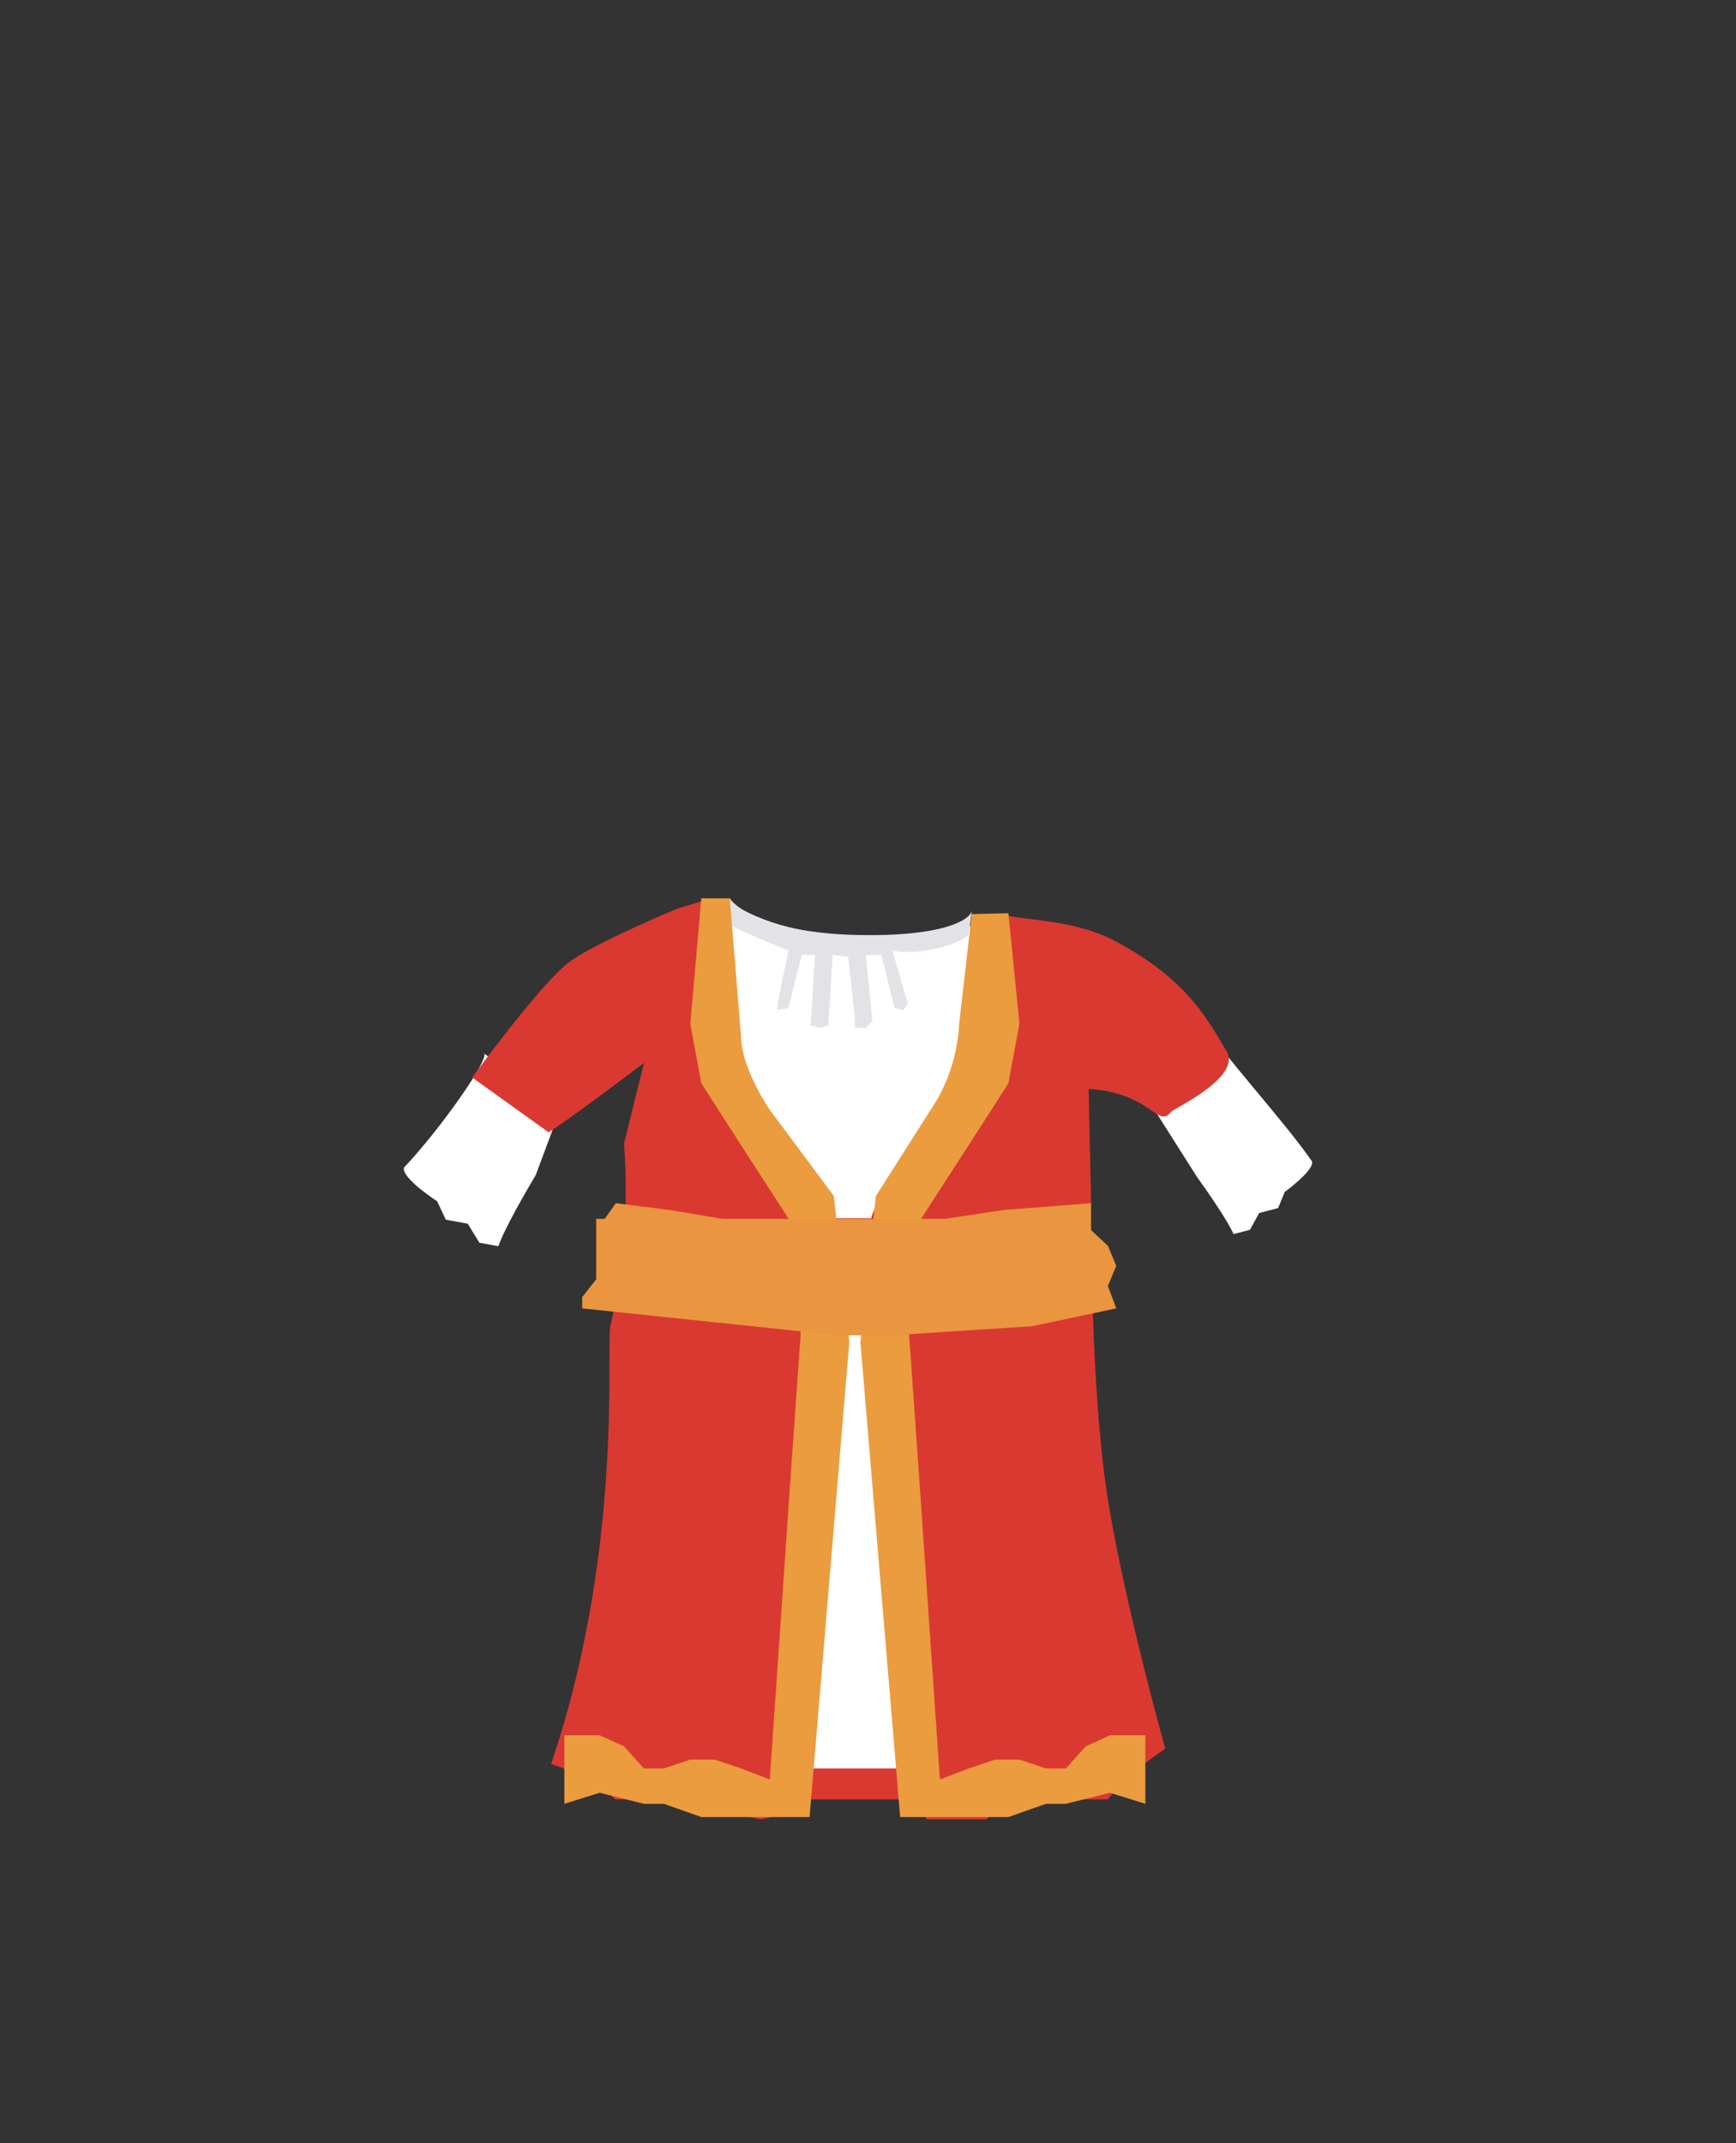 <svg id="382962b1-c37e-4668-8988-fe4363eb20b2" data-name="Layer 1" xmlns="http://www.w3.org/2000/svg" viewBox="0 0 290 357.9"><rect x="0" y="0" width="290" height="357.9" fill="#333333" stroke="none"/><title>baby</title><path d="M146.596,199.459a2.032,2.032,0,0,1-2.586.076,2.192,2.192,0,0,1-.621-3.103l4.561-2.017a92.198,92.198,0,0,1,11.478,14.347,80.403,80.403,0,0,1,7.498,17.82,110.143,110.143,0,0,1,4.09,15.761c.622-2.147,2.017-3.485,5.724.484.445.478.361,1.831.076,3.368a2.23,2.23,0,0,1,.774,1.241l.548,2.189-.11.027.16.242q0,.444-.013.887c1.074.462,1.643,1.28-.186,2.752-.124,1.215-.295,2.419-.482,3.621l.072.289-.109.027.159.241a21.265,21.265,0,0,0,.999,7.886c.307.819,1.09,1.486,1.149,2.36.005.079.009.157.014.236l.053-.014,1.074,4.292a2.24,2.24,0,0,1-2.155,2.829v3.12a9.225,9.225,0,0,1,.542,2.188,153.012,153.012,0,0,1,.558,15.625l-.139.247.089.022-.548,2.189a2.237,2.237,0,0,1-3.67,1.174c-.062.005-.124.008-.187.008a2.23,2.23,0,0,1-1.675-.755,2.233,2.233,0,0,1-1.675.755H169.47c-.815.21-1.644.811-2.438.558-.174-.056-.345-.12-.512-.191l-.03.124-2.189-.547c-.032-.007-.063-.015-.095-.023l-2.139-.535a2.238,2.238,0,0,1-.53-4.171,4.847,4.847,0,0,1-1.013-.999,2.236,2.236,0,0,1-1.314-2.039v-.193c-.568-1.194-1.026-2.424-1.439-3.273-.439-.903-1.328-1.717-1.293-2.721.001-.012.001-.023.001-.035-.048-.002-.098-.006-.147-.013-1.575-.201-1.406-2.848-2.054-4.297a18.664,18.664,0,0,1-1.419-4.768c-1.929-3.103-1.466-6.379-1.466-10.389a2.068,2.068,0,0,1,.017-.225,9.068,9.068,0,0,1-1.61-2.529c-.413-.891.302-3.003,1.046-4.605q-4.277-9.215-8.013-18.652L141.1,237.36a2.238,2.238,0,0,1,3.724-2.475l2.669,3.56-.006.005c.011.012.024.023.036.034,1.036.988,3.71,5.735,4.606,7.076l.104.154a2.231,2.231,0,0,1,2.111.935l2.079,2.883-.018.014.061.047c.422.675.815,1.309,1.196,1.921a2.225,2.225,0,0,1,.994-.233,2.274,2.274,0,0,1,.45.045c-.669-1.502-1.276-3.032-1.84-4.574l-.343-.892a1.885,1.885,0,0,1-.216-.563l-1.024-2.659a2.238,2.238,0,1,1,4.164-1.642l.885,2.191-.036.015.092.241a12.252,12.252,0,0,1,1.48,2.198,2.226,2.226,0,0,1,1.414-.504c.029,0,.06.001.089.002a14.527,14.527,0,0,1-.093-1.673v-2.792a2.237,2.237,0,0,1,2.017-2.227c-.835-3.522-1.934-6.976-3.025-10.488a74.984,74.984,0,0,0-7.021-16.803,92.21,92.21,0,0,0-9.051-11.696Zm6.747,65.626c-.053-.022-.106-.046-.159-.072a3.745,3.745,0,0,0,.354.459,4.034,4.034,0,0,1-.195-.386Zm-.738-3.655.954-.955c-.116-.215-.228-.428-.335-.641a4.097,4.097,0,0,0-.636,1.612l.017-.016Zm13.213-8.576a2.272,2.272,0,0,1,.095.504c.1-.655.185-1.316.255-1.98a2.221,2.221,0,0,1-.67.357Zm.162,42.112a2.242,2.242,0,0,1,1.113-.629l2.189-.547.014.056c.051-.023.104-.045.156-.066l-1.084-1.734a2.128,2.128,0,0,1-.218.01,2.246,2.246,0,0,1-.555-.069v.065a2.237,2.237,0,0,1-1.91,2.214c.1.228.199.46.296.7Z" fill="#fff"/><path d="M137.834,205.413a.339.339,0,1,1-.339-.339A.34.34,0,0,1,137.834,205.413Z" fill="#ddccb2"/><path d="M162.291,175.093a2.264,2.264,0,0,1-.624.088,2.239,2.239,0,0,1-2.158-1.644l-.963-3.209.024-.007c-.02-.043-.041-.086-.061-.129-.58-1.262-.459-2.739-.688-4.108l.014-.063-.022.002-.322-2.899a2.445,2.445,0,0,1-.017-.279,2.238,2.238,0,0,1,3.444-1.885,4.825,4.825,0,0,1,.895-2.04c3.174-4.003,11.399-1.602,14.278,1.842a5.434,5.434,0,0,1,1.118,1.929,1.765,1.765,0,0,1,1.59.201c1.238.882,1.568,2.708,1.437,4.495a4.074,4.074,0,0,1,1.933,1.501c.617,1.144.382,2.591.297,3.888-.281,4.278-2.766,4.928-6.369,6.184a7.641,7.641,0,0,1-3.03.35v.431h-2.281a2.23,2.23,0,0,1-1.574-.647c-.457.187-.929.404-1.4.584v.757a2.238,2.238,0,0,1-4.457.284l-.316-2.209c-.219-1.144-.464-2.286-.75-3.418Zm15.773-2.3a19.77,19.77,0,0,1-1.413,1.484,2.744,2.744,0,0,0,1.482-.741C178.307,173.348,178.158,173.068,178.064,172.793Zm-3.508-4.335-.104.041c.038-.009.075-.019.114-.026Z" fill="#fff"/><path d="M177.496,177.752a2.758,2.758,0,0,1,.611-.539l1.67-1.001,2.245-1.284a2.238,2.238,0,0,1,2.357,3.805l-1.925,1.284-.021-.032-.044.072q-1.173.671-2.346,1.343a2.191,2.191,0,0,1-3.053-.833,2.083,2.083,0,0,1,.506-2.816Z" fill="#d0d1d1"/><path d="M176.524,157.921a2.192,2.192,0,0,1-2.767,1.537l-2.132-.614c-3.5-.534-7.119.829-10.618,1.33a2.238,2.238,0,0,1-.633-4.431c4.159-.594,7.978-1.851,12.184-1.276l2.429.689a2.192,2.192,0,0,1,1.537,2.766Z" fill="#d0d1d1"/><path d="M173.171,259.661l.067-.016c-.554-2.216-1.779-4.596-2.241-6.73-.077-.355-.06-5.483-.06-6.099a2.624,2.624,0,0,1,.595-1.585l-.037-1.207a2.238,2.238,0,0,1,4.475,0l-.066,1.133c.681,2.803.3,5.28.608,8.088.168,1.525.946,2.941,1.117,4.468.459,4.079.017,8.445.017,12.559a79.985,79.985,0,0,0,.548,8.156c.416,4.242-.42,8.606,0,12.844.194,1.969.734,3.89,1.047,5.844-1.078,1.078-1.835,2.63-3.234,3.235-.963.416-2.061-.406-3.105-.494a46.708,46.708,0,0,0-5.596,0c-1.222.043-2.628.915-3.658.256-1.105-.709-1.124-2.378-1.578-3.61-.784-2.129-1.367-4.341-2.161-6.468-1.355-3.623-4.025-6.5-5.529-9.915-1.838-4.172-2.053-9.984-2.943-14.436a2.309,2.309,0,0,1,.905-2.313,2.029,2.029,0,0,1,1.848-.923,2.192,2.192,0,0,1,2.238,2.238,24.73,24.73,0,0,0,1.05,6.717l-.03-.482a2.202,2.202,0,0,1,.182,2.968,16.573,16.573,0,0,0,.838,4.404,14.552,14.552,0,0,0,1.49,1.898,41.653,41.653,0,0,1,4.151,8.291q.839,2.233,1.675,4.468a8.433,8.433,0,0,1,.631,2.467c.017.324-.786.861-.462.858.395-.003.423-.784.809-.86a19.965,19.965,0,0,1,6.69,0c.515.075,1.111.875,1.479.506-2.62-5.131-.625-11.54-1.187-17.052-.614-6.016.007-12.188-.354-18.229a2.799,2.799,0,0,1-.215-.979Z" fill="#d0d1d1"/><path d="M143.572,235.089a2.238,2.238,0,1,1,2.238,2.238A2.238,2.238,0,0,1,143.572,235.089Z" fill="#d0d1d1"/><path d="M93.65,185.086,80.876,175.931c.83.972-7.209,12.51-13.385,19.035-.452,1.348,3.498,4.311,5.529,5.625l1.451,3.081,3.665.678,1.94,3.17,3.176.588c.904-2.696,4.538-9.044,6.242-11.881Z" fill="#fff"/><path d="M191.49,183.186l11.248-10.45c-.675.876,11.79,14.405,16.416,21.186.468,1.102-2.83,3.872-4.539,5.12l-1.104,2.693-3.173.828-1.528,2.803-2.75.718c-.936-2.203-4.463-7.288-6.109-9.555Z" fill="#fff"/><path d="M167.055,152.637c-15.646,16.238-42.138,4.141-48.288-2.624l-5.669,1.747s-14.229,5.912-18.224,9.062C89.981,164.679,78.876,179.931,78.876,179.931L91.65,189.086c4.54-2.913,15.933-11.6,15.933-11.6l-3.341,13.467a101.882,101.882,0,0,1-2.271,30.443c-.761,3.571,2.271,37.266-9.908,73.179l6.273,2.215,2.583,1.844,1.845,1.845h10.333l5.905,1.845,8.119,1.476,7.38-1.476V300.48h18.821l1.476,3.321h9.964l3.321-3.321,2.214-1.845h2.953l3.32,1.845h8.488l2.952-3.69,6.643-4.797s-6.884-24.608-9.595-41.729c-3.018-19.06-2.783-49.338-2.783-49.338l-.427-19.084c10.333.59,11.545,6.684,13.759,3.855,0-.369,11.95-5.728,9.293-10.157-3.321-5.535-6.617-11.938-18.426-18.287C179.498,153.504,171.975,153.868,167.055,152.637Z" fill="#da3931"/><path d="M146.282,220.03h-7.665l-5.96,75.283H154.798Z" fill="#fff"/><path d="M142.23,156.188c-10.038,0-18.748-3.838-20.84-6.175-.615,5.905.396,18.649,1.282,25.734s6.027,13.039,8.487,15.131l4.429,6.642,3.69,5.905h6.273c0-.368.738-2.362,3.691-7.381,3.69-6.273,5.535-3.69,10.702-20.297,4.133-13.285,4.141-18.492,2.911-22.06C159.904,158.116,154.778,156.188,142.23,156.188Z" fill="#fff"/><path d="M143.164,156.131c-13.581-.295-19.895-4.027-21.248-6.118a32.194,32.194,0,0,0-.525,3.904c0,.59,6.888,3.444,10.333,4.797l-1.844,8.857v1.106l1.844-.368,2.214-8.857h2.215l-.738,11.809,1.476.369,1.476-.369.738-11.809,2.583.368,1.107,9.964v1.845H144.64l1.107-1.107L144.64,159.452h2.583l2.214,8.857,1.477.368.738-1.106-2.583-8.857c3.543.885,10.524-.615,12.738-2.583l.544-4.018C161.806,153.917,156.744,156.426,143.164,156.131Z" fill="#e3e3e7"/><path d="M115.312,170.949l1.845-20.936h4.758l1.884,23.15c0,4.134,3.198,9.841,4.797,12.178L139.3,199.734l2.582,24.356L135.24,303.432h-18.083l-6.273-2.214h-3.321l-7.381-1.845-5.905,1.845v-11.44h5.905l4.059,1.845,3.321,3.69h3.321l4.428-1.476h4.059l4.429,1.476,4.797,1.845,3.321-48.343,1.844-26.202-1.844-10.701v-8.119L123.8,191.246l-6.643-10.333Z" fill="#ea9c3e"/><path d="M170.298,170.949l-1.845-18.451-6.121.14-2.1,18.312a28.666,28.666,0,0,1-3.674,12.656l-10.247,16.129L143.727,224.09l6.643,79.342h18.082l6.274-2.214h3.321l7.38-1.845,5.905,1.845v-11.44h-5.905l-4.058,1.845-3.321,3.69h-3.321l-4.429-1.476h-4.059l-4.428,1.476-4.797,1.845-3.321-48.343-1.845-26.202,1.845-10.701v-8.119l8.119-12.548,6.642-10.333Z" fill="#ea9c3e"/><path d="M101.004,203.542l1.878-2.616,8.923,1.121,8.923,1.495h37.101l9.861-1.495,14.559-1.121v4.484l2.817,2.616,1.409,3.362-1.409,3.362,1.409,3.737-14.089,2.989-11.74.747-11.271.748h-9.392l-42.736-4.484v-1.869l2.348-2.989V203.542Z" fill="#ea953f"/></svg>